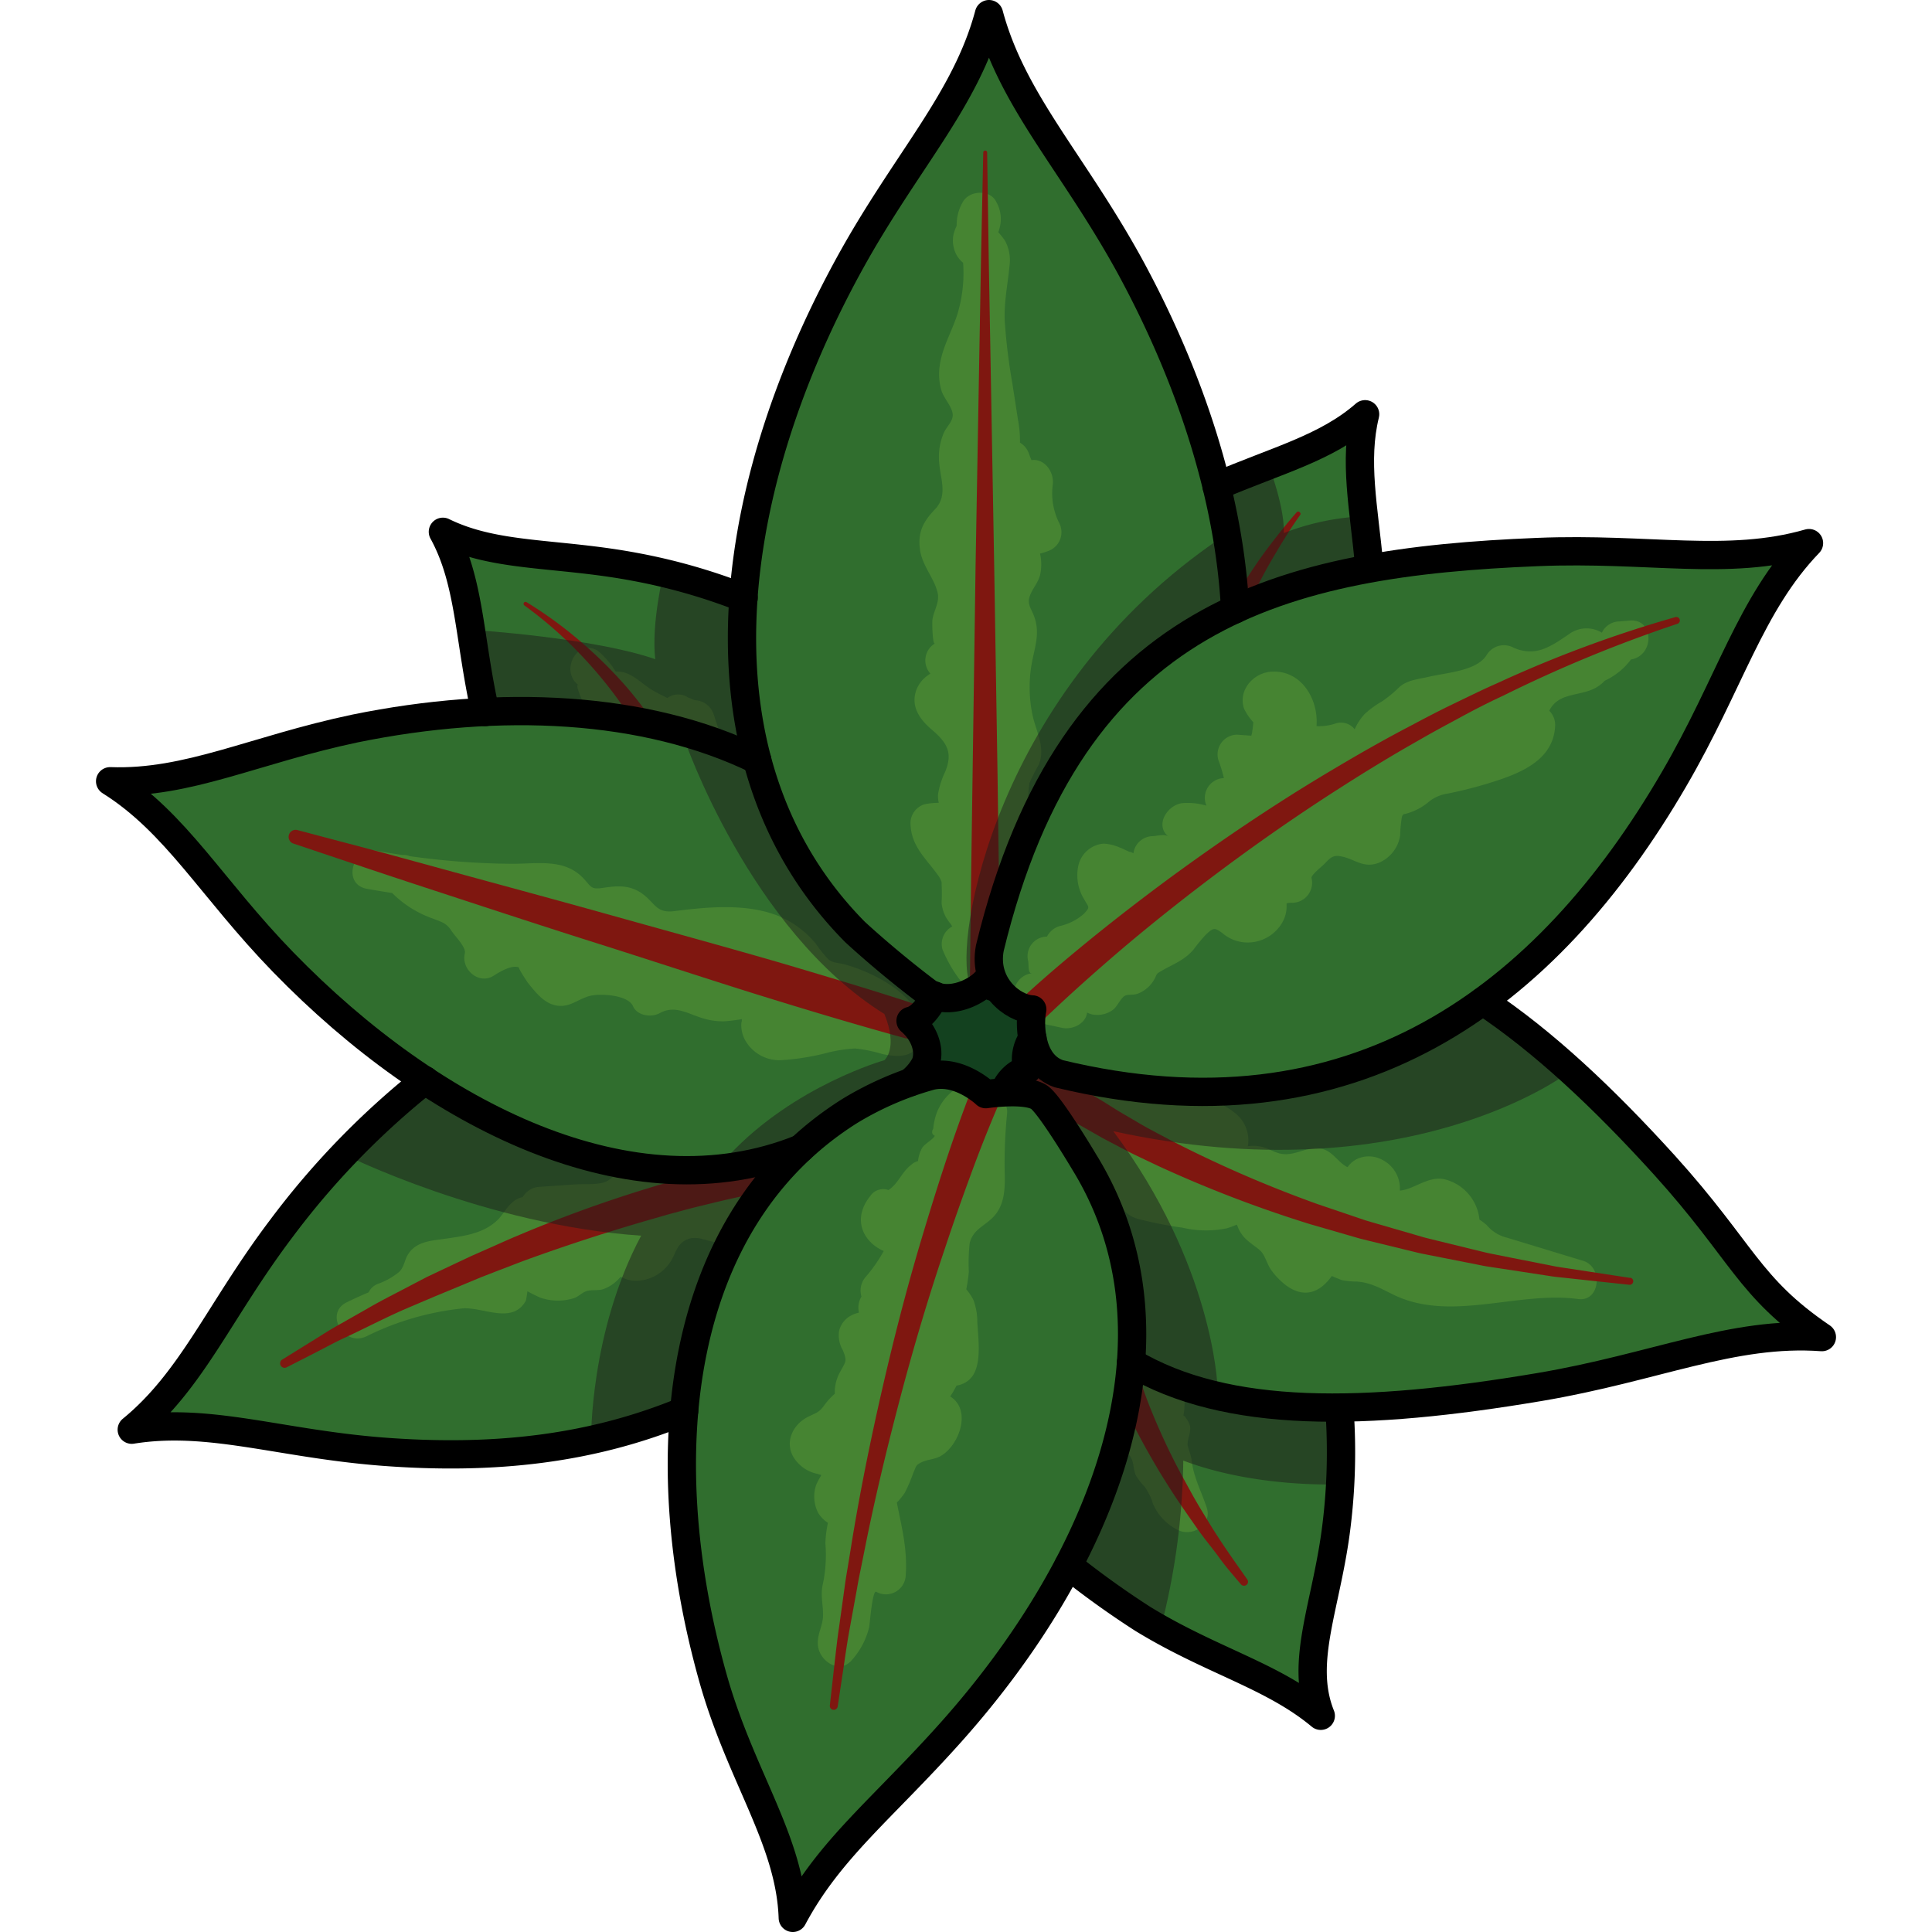 <svg width="100px" height="100px" xmlns="http://www.w3.org/2000/svg" viewBox="0 0 246.02 273.16"><defs><style>.cls-1{isolation:isolate;}.cls-2{fill:#13411f;}.cls-3{fill:#306e2e;}.cls-4{fill:#468432;}.cls-5{fill:#7f1710;}.cls-6{fill:#1d1d1b;opacity:0.5;mix-blend-mode:multiply;}.cls-7{fill:none;stroke:#000;stroke-linecap:round;stroke-linejoin:round;stroke-width:4px;}</style></defs><g class="cls-1"><g id="Layer_2"><g id="svg_rdy"><circle id="stem" class="cls-2" cx="125.43" cy="147.96" r="10.76"/><path id="leaf" class="cls-3" d="M221.74,164.71c-8.62-9.53-17.08-17.44-25.66-23.15,10.82-7.85,19.73-18.79,27.07-31.4,7.95-13.64,10.77-24.74,19.08-33.37-11.52,3.31-22.65.61-38.42,1.26A173.54,173.54,0,0,0,180,80.39c-.77-8.44-2.25-15.15-.62-21.82-5.45,4.81-12.54,6.55-21,10.18A129.48,129.48,0,0,0,146,37.41C138,22.8,129.53,14.21,126.26,2,123,14.21,114.48,22.8,106.47,37.41,98.08,52.74,92.64,69.09,91.54,84.56A83.54,83.54,0,0,0,76.4,80.2c-11.21-2.15-19.82-1.3-27.38-5,3.89,7,3.72,15.16,6,25.48A121.7,121.7,0,0,0,36.62,103C22.38,106,13,110.86,2,110.46c9.35,5.86,14.34,15.16,24.48,25.59a120.58,120.58,0,0,0,20.05,16.71,113.63,113.63,0,0,0-20.35,21c-8.76,11.6-12.56,21.44-21.12,28.41,10.9-1.75,20.78,1.94,35.28,3.09,15.31,1.21,30.15-.43,42.79-5.23-1,11.81.56,24.58,4.08,37.14,3.92,14,10.94,23,11.31,34,5.2-9.74,12.64-15.37,22.33-26.21a119.2,119.2,0,0,0,16.64-23.63A86.67,86.67,0,0,0,148,228.87c9.74,6,18.33,8,25.16,13.7-3.09-7.67.89-15.65,2.24-27a84.53,84.53,0,0,0,.41-16.15c8.31-.25,17.67-1.54,28.26-3.33,16.43-2.77,27.33-8,39.94-7.06C233.56,181.94,232.91,177.07,221.74,164.71ZM118,152.13c-1,.28-2,.59-2.9.91h0a7.61,7.61,0,0,0,2.14-2.55c.76-2-.19-4.48-2.1-6.1,1.3-.29,2.6-1.8,3.4-3.58,2.6,1,5.77-.52,7.11-1.91a3.16,3.16,0,0,0,1.85.77,6.76,6.76,0,0,0,4.88,3,11.14,11.14,0,0,0,.26,5.24l-.68.73.5,3.28a11.61,11.61,0,0,0-4.18,2.54c-1.38.08-2.47.24-2.47.24S122.12,151.08,118,152.13Z"/><path class="cls-4" d="M216.85,87.74l-1.43.12a2.8,2.8,0,0,0-2.4,1.38c0,.07-.08.14-.11.21a4.19,4.19,0,0,0-4.66.22c-2.49,1.69-4.65,3.28-7.81,1.91a2.85,2.85,0,0,0-3.8,1c-1.37,2.3-5.76,2.53-8.12,3.09-1.39.34-3.07.45-4.19,1.43a18.09,18.09,0,0,1-2.5,2.07,12.8,12.8,0,0,0-2.46,1.79,8.06,8.06,0,0,0-1.41,2.15,2.45,2.45,0,0,0-2.73-.81,7.15,7.15,0,0,1-2.66.36c.3-3.81-2.17-8-6.45-7.69-2.52.2-4.66,2.63-3.8,5.22a8,8,0,0,0,1.31,1.93,10.82,10.82,0,0,1-.15,1.26c0,.21-.08.43-.13.64l-2-.15a2.8,2.8,0,0,0-2.68,3.52,21.13,21.13,0,0,1,.8,2.62A2.8,2.8,0,0,0,157,113.9l-.6-.15a9.55,9.55,0,0,0-2.77-.2c-2.1.21-4,3.08-2,4.74-.54-.43-1.58-.09-2.23-.07a2.8,2.8,0,0,0-2.72,2.42,1.58,1.58,0,0,0-.59-.21c-.46-.22-.92-.43-1.39-.62a6.17,6.17,0,0,0-2.27-.53,4,4,0,0,0-3.55,3.17,6.46,6.46,0,0,0,.87,4.75c.61,1.13.86,1-.07,2a7.69,7.69,0,0,1-3.45,1.74,3,3,0,0,0-1.77,1.48,2.77,2.77,0,0,0-2.66,3.46c.11.59-.08,1.8.55,1.72-3.3.44-3.52,5.41-.57,5.58a2.53,2.53,0,0,0,1.72,1.48l3.12.67c1.42.3,3.33-.58,3.51-2.17a2.79,2.79,0,0,0,1.3.33,3.63,3.63,0,0,0,2.32-.69c.65-.46,1.08-1.61,1.7-2,.44-.24,1.27-.09,1.8-.29a4.59,4.59,0,0,0,2.16-1.68c.75-1.12.24-1,1.24-1.56,1.73-1,3.15-1.44,4.52-3a24.21,24.21,0,0,1,1.71-2.08c1.14-1.09,1.28-1.06,2.42-.23a5.47,5.47,0,0,0,4.46,1.22,5.66,5.66,0,0,0,3.87-2.58,4.63,4.63,0,0,0,.71-2.47c0-.17,0-.31,0-.42a3.41,3.41,0,0,1,.84-.07,2.83,2.83,0,0,0,2.68-3.52c-.06-.39,1.38-1.55,1.66-1.82.9-.87,1.21-1.44,2.42-1.24,2,.33,3.2,1.79,5.45.92a5,5,0,0,0,3-3.83,19,19,0,0,1,.25-2.66c.22-.52.17-.27,1.16-.62a8.58,8.58,0,0,0,2.4-1.3,5.51,5.51,0,0,1,2.93-1.37,58.93,58.93,0,0,0,7.71-2.09c3.66-1.28,7.36-3.27,7.47-7.62a2.86,2.86,0,0,0-.83-2c1.27-2.63,4.31-2,6.58-3.25a5.59,5.59,0,0,0,1.27-1,9.7,9.7,0,0,0,3.7-3C220.38,92.7,220.33,87.43,216.85,87.74Z"/><path class="cls-4" d="M136.16,73.89a9.37,9.37,0,0,1-.89-5.31c.26-1.89-1.2-3.79-3-3.52q-.18-.41-.33-.84a3,3,0,0,0-1.3-1.64,16.06,16.06,0,0,0-.29-3.29l-.76-4.93a83.87,83.87,0,0,1-1.1-8.92c-.13-2.74.43-5.23.68-7.93a5.7,5.7,0,0,0-.69-3.55,14.33,14.33,0,0,0-.9-1.13,7.24,7.24,0,0,0,.29-1.1,4.8,4.8,0,0,0-.55-3.12c-.84-1.9-3.89-1.72-4.79,0a6.42,6.42,0,0,0-.84,3.31c-.1.21-.19.43-.27.65a4.1,4.1,0,0,0-.12,2.52,3.79,3.79,0,0,0,1.3,2.06,19.89,19.89,0,0,1-.78,7.18c-.76,2.46-2.14,4.7-2.51,7.27a8.26,8.26,0,0,0,.23,3.63c.34,1.08,1.39,2.13,1.57,3.2s-.81,1.8-1.24,2.78a8.55,8.55,0,0,0-.69,3.46c0,2.67,1.45,5.23-.55,7.33-1.64,1.72-2.46,3.2-2.13,5.68.31,2.32,2,4,2.5,6.14.3,1.31-.52,2.45-.73,3.74-.07.46,0,3.59.34,3.42a2.8,2.8,0,0,0-.64,4.26c-.28.19-.54.38-.61.44a4.32,4.32,0,0,0-1.47,2.18c-.62,2.19.67,3.93,2.26,5.28,2.1,1.81,3.07,3.19,1.91,6a11.3,11.3,0,0,0-1,3.15,4,4,0,0,0,.1,1.22,10.29,10.29,0,0,0-2,.2,2.81,2.81,0,0,0-2,2.68c.08,3.3,2.16,4.92,3.93,7.41a3.44,3.44,0,0,1,.47.91c0,.07,0,.13,0,.2a26.78,26.78,0,0,1,0,2.75,5.17,5.17,0,0,0,.6,2,8.42,8.42,0,0,0,.78,1.1,1.61,1.61,0,0,0,.12.23,2.82,2.82,0,0,0-1.38,3.23,18.42,18.42,0,0,0,2.87,4.82c2.27,2.76,6.18-1.19,3.93-3.93a7.47,7.47,0,0,1-.48-.63,4.75,4.75,0,0,0,1.09-2.21,5,5,0,0,0-.21-2.51,3.06,3.06,0,0,0,.28-.54c1.91-4.66,4.91-9.7,4.77-14.85a12.53,12.53,0,0,1,.06-3.67,28.45,28.45,0,0,1,1.34-2.64c.93-2.4-.38-4.55-.9-6.89a19.16,19.16,0,0,1,0-8c.46-2.16,1-3.9.2-6.06-.41-1.11-1-1.68-.61-2.81s1.26-1.94,1.51-3.21a7,7,0,0,0-.05-2.82,9.4,9.4,0,0,0,1-.31A2.83,2.83,0,0,0,136.16,73.89Z"/><path class="cls-4" d="M125.42,154.81a2.41,2.41,0,0,0-3.67-1,7.32,7.32,0,0,0-3,3.88,9.3,9.3,0,0,0-.37,1.89c-.27.46-.2.79.21,1-.2.52-1.42,1.12-1.78,1.72a5,5,0,0,0-.59,1.87,2.11,2.11,0,0,0-.92.49c-1.43,1.09-1.79,2.61-3.25,3.6a2.2,2.2,0,0,0-2.56.82c-2.66,3.31-1,6.53,1.89,7.8a21.6,21.6,0,0,1-2.51,3.61,2.94,2.94,0,0,0-.64,2.83,3,3,0,0,0-.35,2.27,4,4,0,0,0-1,.35,3.36,3.36,0,0,0-1.81,2.21,4.11,4.11,0,0,0,.51,2.72c.67,1.59.42,1.63-.34,3.05a5.86,5.86,0,0,0-.78,3.14,9.17,9.17,0,0,0-1.43,1.55c-.84,1.17-1.13,1.09-2.41,1.74-2.24,1.15-3.37,3.82-1.78,6a5.2,5.2,0,0,0,3,2,6.14,6.14,0,0,1,.72.21,12.13,12.13,0,0,0-.74,1.4,5.07,5.07,0,0,0,.32,4,4.57,4.57,0,0,0,1.35,1.35,15.86,15.86,0,0,0-.36,2.89,20,20,0,0,1-.33,5.62c-.41,1.69,0,2.88,0,4.5s-.93,2.78-.71,4.44c.26,2.09,3,4,4.74,2a10.81,10.81,0,0,0,2.49-4.7c.08-.35.45-5.32,1-5a2.8,2.8,0,0,0,4.17-2.4c.25-3.66-.58-6.78-1.26-10.21a9.93,9.93,0,0,0,1.12-1.38,22.37,22.37,0,0,0,1.17-2.71c.47-1.12.37-1.21,1.22-1.62s1.83-.39,2.66-.86c2.62-1.46,4.49-6.5,1.38-8.44h0a16.58,16.58,0,0,0,.89-1.53,3.66,3.66,0,0,0,.65-.17,3.22,3.22,0,0,0,1.92-1.73c.93-2,.47-5,.37-7.09a8.86,8.86,0,0,0-.56-3.15,8.44,8.44,0,0,0-1-1.48,22.61,22.61,0,0,0,.36-2.47,26.93,26.93,0,0,1,.11-4c.5-2.2,2.49-2.55,3.74-4.21s1.28-3.81,1.22-5.91a68.73,68.73,0,0,1,.34-8.24C129,155.47,127.07,154.49,125.42,154.81Z"/><path class="cls-4" d="M210.25,178.26,199.53,175a5.42,5.42,0,0,1-2.93-1.82,10.59,10.59,0,0,0-1-.75c0-.2-.05-.39-.08-.59a6.54,6.54,0,0,0-4.87-5.11c-2.31-.5-4.33,1.47-6.3,1.6a4.54,4.54,0,0,0-2.51-4.36,4,4,0,0,0-3.23-.24,3.48,3.48,0,0,0-1.65,1.29c-1.28-.57-2.09-2.28-3.7-2.61-2-.4-3.69,1.06-5.64.73-1.11-.19-2-.92-3.2-1.08a5.1,5.1,0,0,0-1.56,0h0a4.87,4.87,0,0,0-1.09-4c-2.38-2.69-8.07-4-11.44-3.49a25.46,25.46,0,0,1-2.8.7,8.45,8.45,0,0,1-3.11-.79c-2-.74-3.95-1.45-6.15-1.19-1.65.19-3.31,2.1-2.75,3.7a2.46,2.46,0,0,1,1.38,1.75,35.43,35.43,0,0,0,2.49,6.06,2.7,2.7,0,0,1,1.31,2.25,25.14,25.14,0,0,0,3.17,2.73c1.18.94,1.72,2,3.27,2.51a53.38,53.38,0,0,0,6.43,1.28,14.71,14.71,0,0,0,6.3.1,11.3,11.3,0,0,0,1.41-.52l.13.22a3.35,3.35,0,0,0,.5,1c.68,1.13,2.25,1.93,2.83,2.58s.86,1.83,1.4,2.58a10,10,0,0,0,2.08,2.17c2.6,1.94,4.84,1.05,6.5-1.28l.15.05c.43.19.86.36,1.3.53a12.91,12.91,0,0,0,2.14.2c2.06.16,3.45,1.05,5.3,1.93,8,3.8,17.41-.59,25.9.53C212.7,184.13,213.14,179.12,210.25,178.26Z"/><path class="cls-4" d="M157.05,213.17c-.77-2.33-1.91-4.39-2.15-6.82-.06-.61-.55-1.71-.56-2.11,0-.86.49-1.68.35-2.62-.06-.41-.82-1.62-.94-1.44a10.44,10.44,0,0,0,.16-2.31c-.49-2-2.22-3.24-4-4-2.74-1.18-5.18,2.05-3.91,3.93a2.62,2.62,0,0,0-2.12,2.6c0,1.79-.2,3.69,1.45,4.81.73.5.76.4,1.09,1.06s.25,1.62.62,2.36a8.79,8.79,0,0,0,1.21,1.56,7.72,7.72,0,0,1,1.17,2.37,7.33,7.33,0,0,0,3.57,3.77C155,217.34,157.85,215.61,157.05,213.17Z"/><path class="cls-4" d="M91.69,170.07c-.1-2.19-.76-4-3.06-4.63a41.62,41.62,0,0,0-9.26-.9,10.86,10.86,0,0,0-4.61.43c-1.09.46-1.51,1.47-2.47,2-1.13.62-3.12.39-4.41.48l-5.14.35a2.9,2.9,0,0,0-2.4,1.44l-.27.07a3.14,3.14,0,0,0-1.22.71c-.84.71-1.32,1.76-2.12,2.52-2,1.89-4.67,2.21-7.27,2.59-2,.3-4.23.34-5.39,2.31-.47.81-.5,1.68-1.18,2.37a10,10,0,0,1-3.08,1.73,2.4,2.4,0,0,0-1.26,1.18c-1.06.45-2.1.92-3.1,1.41-3.21,1.57-.4,6.36,2.81,4.8A39.66,39.66,0,0,1,51.78,185c2.86-.28,7.09,2.35,9-1.1a12.71,12.71,0,0,0,.22-1.33c.65.36,1.69.86,1.85.91a7.58,7.58,0,0,0,4.71.07c.68-.23,1.14-.78,1.78-1s1.61-.05,2.35-.27a5.59,5.59,0,0,0,2.49-1.77,5.36,5.36,0,0,0,1.51.54,5.82,5.82,0,0,0,3.1-.52,6,6,0,0,0,2.56-2.32c.58-1,.78-2.08,1.77-2.72,1.9-1.24,3.66.49,5.59.14C91.37,175.11,91.79,172.32,91.69,170.07Z"/><path class="cls-4" d="M116,142.93c-1.89-3.28-6.75-5.69-10.28-6.61-.88-.22-1.54-.16-2.2-.71a22.52,22.52,0,0,1-1.81-2.27,13.68,13.68,0,0,0-5.35-3.89c-4.53-1.74-9.89-1.22-14.58-.63-2.57.33-2.68-1.09-4.48-2.42s-3.61-1.17-5.67-.86c-1.69.25-1.61-.19-2.67-1.31a6.4,6.4,0,0,0-2.45-1.65c-2.41-.88-5.26-.43-7.77-.45a109.69,109.69,0,0,1-14.39-1.08,2.09,2.09,0,0,0-1-.16c-1.2-.18-2.4-.37-3.6-.59-3.49-.64-5,4.71-1.47,5.36,1.19.22,2.4.41,3.6.6a15.14,15.14,0,0,0,5.8,3.63c1.25.5,1.87.61,2.59,1.73.46.73,2.1,2.3,1.88,3.19-.55,2.26,2,4.48,4.08,3.14.8-.51,2.6-1.63,3.63-1.14-.33-.15,1,1.84,1.16,2.08,1,1.25,2.17,2.79,3.78,3.21,2.21.58,3.44-1.06,5.43-1.37,1.49-.24,5,0,5.69,1.51.6,1.4,2.61,1.65,3.8,1,2.2-1.22,4.08.18,6.25.78a9.47,9.47,0,0,0,2.85.38,24.81,24.81,0,0,0,2.5-.31c0,.17,0,.34-.07.51a4.44,4.44,0,0,0,.55,2.5,5.56,5.56,0,0,0,5,2.8,34.57,34.57,0,0,0,6.68-1.07,20.47,20.47,0,0,1,3.87-.59,21.22,21.22,0,0,1,3.85.79c1.6.33,3.49.58,4.75-.72S116.91,144.5,116,142.93Z"/><path class="cls-4" d="M73.88,100.59l-.36.22c.31.25.64.48,1,.71a57.49,57.49,0,0,1,6.41.91,26.74,26.74,0,0,1,7,2,2.49,2.49,0,0,0,0-1.64c-.2-.6-.4-1.19-.59-1.79a2.92,2.92,0,0,0-2.68-2l-1-.42a2.54,2.54,0,0,0-2.87.1c-.66-.31-1.31-.65-1.94-1-1.4-.76-2.75-2.31-4.36-2.65a4.14,4.14,0,0,0-1-.08,12.6,12.6,0,0,0-2.4-2.83c-2.9-2.11-5.67,2.71-2.81,4.8-.67-.49.34,1.91.56,2.24a4.71,4.71,0,0,0,1.45,1.43A3.78,3.78,0,0,0,73.88,100.59Z"/><g id="halm"><path class="cls-5" d="M223.92,87.59a.5.5,0,0,0-.61-.34,173.3,173.3,0,0,0-25.2,9.35c-2.06.9-4.07,1.9-6.09,2.87s-4,2-6,3.07c-4,2.08-7.88,4.31-11.73,6.61-7.71,4.6-15.16,9.63-22.41,14.94q-5.43,4-10.68,8.23c-3.5,2.84-6.92,5.71-10.29,8.82l0,0a2,2,0,0,0-.36.47,3.65,3.65,0,0,1,1.28.72l.14.15a2.67,2.67,0,0,1,.72,1.22l.1.74a1.84,1.84,0,0,1,0,.33,2.11,2.11,0,0,0,1.13-.57l0,0c3.12-3,6.46-6,9.81-8.89s6.81-5.7,10.31-8.43c7-5.45,14.25-10.62,21.73-15.4,3.74-2.4,7.54-4.72,11.41-6.9,1.92-1.12,3.89-2.16,5.84-3.22s3.93-2.07,5.94-3A193.21,193.21,0,0,1,223.59,88.2h0A.5.5,0,0,0,223.92,87.59Z"/><path class="cls-5" d="M127.09,136.67a12.44,12.44,0,0,1,.42-4.29,2.25,2.25,0,0,1,.25-.64l-.09-7.51-.2-14.67L127,80.23l-.52-29.33-.26-14.67L126,21.56a.28.28,0,0,0-.27-.27.28.28,0,0,0-.28.27l-.31,14.67-.26,14.67-.52,29.33-.42,29.33-.21,14.67-.17,14.66v.05a2.24,2.24,0,0,0,.29,1,2.56,2.56,0,0,1,1.89-.74,2.63,2.63,0,0,1,1.88.71,2.16,2.16,0,0,0,.27-1.05v-.34A3.16,3.16,0,0,1,127.09,136.67Z"/><path class="cls-5" d="M94.48,168.48l.28-.39c.19-.24.38-.48.58-.71l.17-.19c.55-.81.77-1.79,1.31-2.78a2.18,2.18,0,0,1,.22-.31,2.16,2.16,0,0,0-1.31-.24c-1.65.23-3.18.51-4.74.83-.78.15-1.55.33-2.32.5s-1.54.33-2.31.54c-1.53.38-3.06.76-4.57,1.2l-2.28.63-2.25.69a187.17,187.17,0,0,0-17.7,6.48c-1.45.6-2.87,1.26-4.31,1.89l-2.15.95-2.13,1-4.23,2-4.17,2.18c-1.39.72-2.77,1.44-4.13,2.23l-4.08,2.32c-1.37.75-2.67,1.62-4,2.43l-4,2.48a.63.63,0,0,0,.62,1.1h0l4.15-2.12c1.38-.7,2.74-1.46,4.15-2.1,2.81-1.32,5.56-2.75,8.41-4L48,183.26l4.29-1.78,2.14-.89,2.16-.84c1.45-.54,2.88-1.12,4.33-1.65q8.72-3.16,17.6-5.71l2.21-.64,2.23-.6c1.49-.41,3-.76,4.47-1.12s3-.71,4.48-1c.75-.15,1.5-.32,2.25-.45Z"/><path class="cls-5" d="M125.31,153.92l-.12-.07c-.23,0-.25-.1,0,0-.19-.06-.38-.11-.56-.18-.4-.13-.29-.06.06,0a4.54,4.54,0,0,1-.66-.14,2.31,2.31,0,0,0-.18.35c-2.75,7.09-5,14.17-7.15,21.36s-4,14.41-5.66,21.7-3.14,14.61-4.32,22l-.45,2.77c-.16.92-.31,1.84-.43,2.76l-.77,5.54c-.28,1.85-.47,3.71-.69,5.56l-.62,5.56a.55.55,0,0,0,.47.61.56.56,0,0,0,.64-.47h0l.83-5.52c.27-1.83.53-3.67.87-5.5l1-5.48c.16-.92.33-1.83.52-2.74l.55-2.73c1.44-7.28,3.18-14.5,5.07-21.67s4-14.27,6.38-21.3c1.16-3.52,2.4-7,3.68-10.48s2.64-6.92,4.09-10.24l0-.06,0-.07a2.21,2.21,0,0,0,.14-.87A3,3,0,0,1,125.31,153.92Z"/><path class="cls-5" d="M216.92,180.68h0l-5.64-.86-2.81-.43c-.94-.15-1.89-.26-2.81-.47l-5.59-1.1-2.79-.56c-.93-.18-1.85-.44-2.77-.65L189,175.26c-.46-.12-.92-.22-1.38-.35l-1.36-.4-2.73-.79-2.72-.79-1.36-.4-1.35-.46-5.37-1.82a171.87,171.87,0,0,1-20.73-9c-1.66-.89-3.34-1.73-4.94-2.7l-2.43-1.42-2.38-1.49L141,154.9l-1.16-.79c-.76-.53-1.55-1-2.29-1.59s-1.51-1.08-2.22-1.65c-.35-.28-.73-.56-1.07-.85s-.71-.59-1-.84l0,0a.52.52,0,0,0-.11-.1,2.51,2.51,0,0,0-1.23-.53,3.69,3.69,0,0,1,0,.88A3.83,3.83,0,0,1,130,152h0l0,.11a4.36,4.36,0,0,0-.11.52,1.05,1.05,0,0,1-.05.19,1.85,1.85,0,0,0,.14.14c.86.7,1.62,1.25,2.44,1.83s1.63,1.11,2.44,1.66,1.65,1,2.48,1.56l1.24.77,1.27.72,2.53,1.44,2.57,1.35c1.71.92,3.47,1.71,5.21,2.55a176,176,0,0,0,21.56,8.26l5.54,1.6,1.38.4,1.4.35,2.79.68,2.79.68,1.4.34c.47.11.94.19,1.41.29l5.63,1.11c1,.18,1.88.4,2.82.54l2.84.43,5.67.87c.94.16,1.9.23,2.85.34l2.85.31,5.69.61a.5.5,0,0,0,.13-1Z"/><path class="cls-5" d="M117,142.78a2.5,2.5,0,0,0-1.15-.8c-3.59-1.18-7.2-2.3-10.83-3.39s-7.24-2.18-10.88-3.22c-7.27-2.08-14.57-4.08-21.86-6.12s-14.58-4-21.88-6c-3.65-1-7.3-2-11-3l-11-2.91a1,1,0,0,0-.57,1.9l10.76,3.61q5.38,1.8,10.78,3.56c7.19,2.36,14.38,4.72,21.59,7s14.4,4.65,21.62,6.92q5.41,1.69,10.85,3.31t10.91,3.13a2.56,2.56,0,0,0,1.48-.06A2.92,2.92,0,0,1,117,142.78Z"/><path class="cls-5" d="M75.91,101.52c1,.2,2,.36,2.88.58a49.52,49.52,0,0,0-5-6.33A62.81,62.81,0,0,0,67.68,90a58,58,0,0,0-6.8-4.86.27.27,0,0,0-.37.07.28.28,0,0,0,.06.39h0a57.84,57.84,0,0,1,6.3,5.29A62,62,0,0,1,72.38,97a44.72,44.72,0,0,1,3.15,4.49A2.47,2.47,0,0,1,75.91,101.52Z"/><path class="cls-5" d="M170.17,72.41a.28.28,0,0,0-.39,0c-1.4,1.59-2.71,3.24-4,4.94s-2.45,3.45-3.59,5.24c-.71,1.11-1.38,2.25-2,3.4a9.72,9.72,0,0,1,3-1c.23-.49.47-1,.71-1.46q1.38-2.81,3-5.49c1.06-1.8,2.17-3.57,3.38-5.26h0A.28.28,0,0,0,170.17,72.41Z"/><path class="cls-5" d="M162.76,223.29h0c-.92-1.32-1.86-2.63-2.76-3.95s-1.78-2.66-2.6-4-1.68-2.73-2.45-4.13-1.54-2.79-2.27-4.2a94.85,94.85,0,0,1-3.91-8.68c-.56-1.48-1.1-3-1.55-4.45-.09-.27-.17-.53-.24-.8,0,.51-.07,1-.1,1.51a11.47,11.47,0,0,1-1.28,4.6c.06.14.12.28.19.42,1.41,3,3,5.84,4.67,8.63.86,1.39,1.72,2.77,2.64,4.12s1.84,2.67,2.78,4,2,2.58,2.94,3.88,2,2.51,3.06,3.76a.57.57,0,0,0,.75.11A.56.56,0,0,0,162.76,223.29Z"/></g><path class="cls-6" d="M35.08,163.22s20,10,42,11.49C69.81,188.34,70,203.59,70,203.59l13.12-4.11s4.49-19.41,4.58-19.63,8.7-16,8.7-16-11.89,1.56-12.14,1.56S67.84,163,67.84,163l-15.16-6.51-6.15-3.73-7.49,6Z"/><path class="cls-6" d="M150.51,230.33a98.66,98.66,0,0,0,3.22-23.82c10.2,3.86,21.68,3.35,21.68,3.35l-.51-10.38-14.72-1.76L147.26,194l-3.73,11.11-6,15Z"/><path class="cls-6" d="M158.55,195.89s-.59-17.06-14.71-35.95c41.69,9.09,64.31-8.28,64.31-8.28l-12.28-9.2-11.63,7.14-18.31,3.09s-13.38,1.14-13.6,1.14-12.52-1.2-12.52-1.2l-7.4-2-1.89,2.2,4.43,3.25,3.7,7.2,2.82,6.68,3.88,8.12.58,9.37v5.88Z"/><path class="cls-6" d="M83.16,104.44s9.22,27.05,28.31,38.93c2,4.9,0,6.53,0,6.53s-12.69,3.56-21.94,13.41l1.81.53,9.5-2.53,8.57-6.61,7.63-2.76.18-4.65L115.89,144l2.3-2.39s-5.52-6.18-6.21-6.49-9.51-9-9.51-9l-7.53-14-1-5.45Z"/><path class="cls-6" d="M165.94,66.16s2.14,5.65,2,9.21a35.29,35.29,0,0,1,11-2.36L180,80.39l-18.31,5.46-3.22-16.91Z"/><path class="cls-6" d="M53.64,89.09s16.69,1.08,25.43,4.11C78.5,88.06,80.25,81,80.25,81l11.29,2.34.08,13.32,1.63,9.82-16.7-4.41L62,100.55l-7.1-.39Z"/><path class="cls-6" d="M123.51,138.94C121.24,133,127.15,97.55,159.13,76l2.49,9.39-14.49,9.27-6.95,6.85L134,111.63l-5.19,12.94-2.56,11,.21,3.35Z"/><path class="cls-7" d="M175.83,199.48a85,85,0,0,1-.42,16.11c-1.35,11.33-5.33,19.31-2.24,27-6.83-5.7-15.42-7.74-25.16-13.7a126.18,126.18,0,0,1-10.52-7.55"/><path class="cls-7" d="M128.39,154.38a5.19,5.19,0,0,1,3.29-3.17,5.28,5.28,0,0,1,.73-4.38"/><path class="cls-7" d="M196.09,141.56c8.58,5.71,17,13.62,25.65,23.15,11.17,12.36,11.82,17.23,22.28,24.34-12.61-.92-23.51,4.29-39.94,7.06-24.57,4.14-44.17,4.58-57.73-3.49"/><path class="cls-7" d="M83.16,199.48c-13,5.36-26.76,7-42.82,5.75-14.5-1.15-24.38-4.84-35.28-3.09,8.56-7,12.36-16.81,21.12-28.41a113.9,113.9,0,0,1,20.34-21"/><path class="cls-7" d="M139.74,164.32c15.18,24.63,3,56.12-18.89,80.63-9.69,10.84-17.13,16.47-22.33,26.21-.37-11-7.39-20-11.31-34-8.87-31.65-5.13-64.65,19.35-80.07A45.35,45.35,0,0,1,118,152.13c4.09-1,7.81,2.57,7.81,2.57s6-.9,7.71.56S139.74,164.32,139.74,164.32Z"/><path class="cls-7" d="M55.05,100.67c-2.32-10.32-2.14-18.47-6-25.48,7.56,3.71,16.17,2.86,27.38,5a83.54,83.54,0,0,1,15.14,4.36"/><path class="cls-7" d="M158.44,68.75c8.42-3.63,15.51-5.37,21-10.18-1.61,6.58-.19,13.18.59,21.45"/><path class="cls-7" d="M115.13,153a7.62,7.62,0,0,0,2.14-2.56c.76-2-.19-4.48-2.1-6.1,1.3-.29,2.6-1.8,3.4-3.58"/><path class="cls-7" d="M93.49,107.45C77.66,99.73,57.05,98.83,36.62,103,22.38,106,13,110.86,2,110.46c9.35,5.86,14.34,15.16,24.48,25.59C47.64,157.82,75.81,172,99.62,162.4"/><path class="cls-7" d="M161.06,86.15c-.82-15.94-6.34-32.89-15-48.74C138,22.8,129.53,14.21,126.26,2,123,14.21,114.48,22.8,106.47,37.41c-18.09,33-22.47,70.81.85,94.36,0,0,4.51,4.2,10.17,8.46,2.73,2,6.66.25,8.19-1.34a2.88,2.88,0,0,0,1.62.73"/><path class="cls-7" d="M136.12,151.81c41.71,10.1,69.07-10.81,87-41.65,7.95-13.64,10.77-24.74,19.08-33.37-11.52,3.31-22.65.61-38.42,1.26-35.66,1.46-65.88,8.43-77.4,56-1,5.25,3.26,8.57,6,8.67C132,144.27,131.82,150.32,136.12,151.81Z"/></g></g></g></svg>